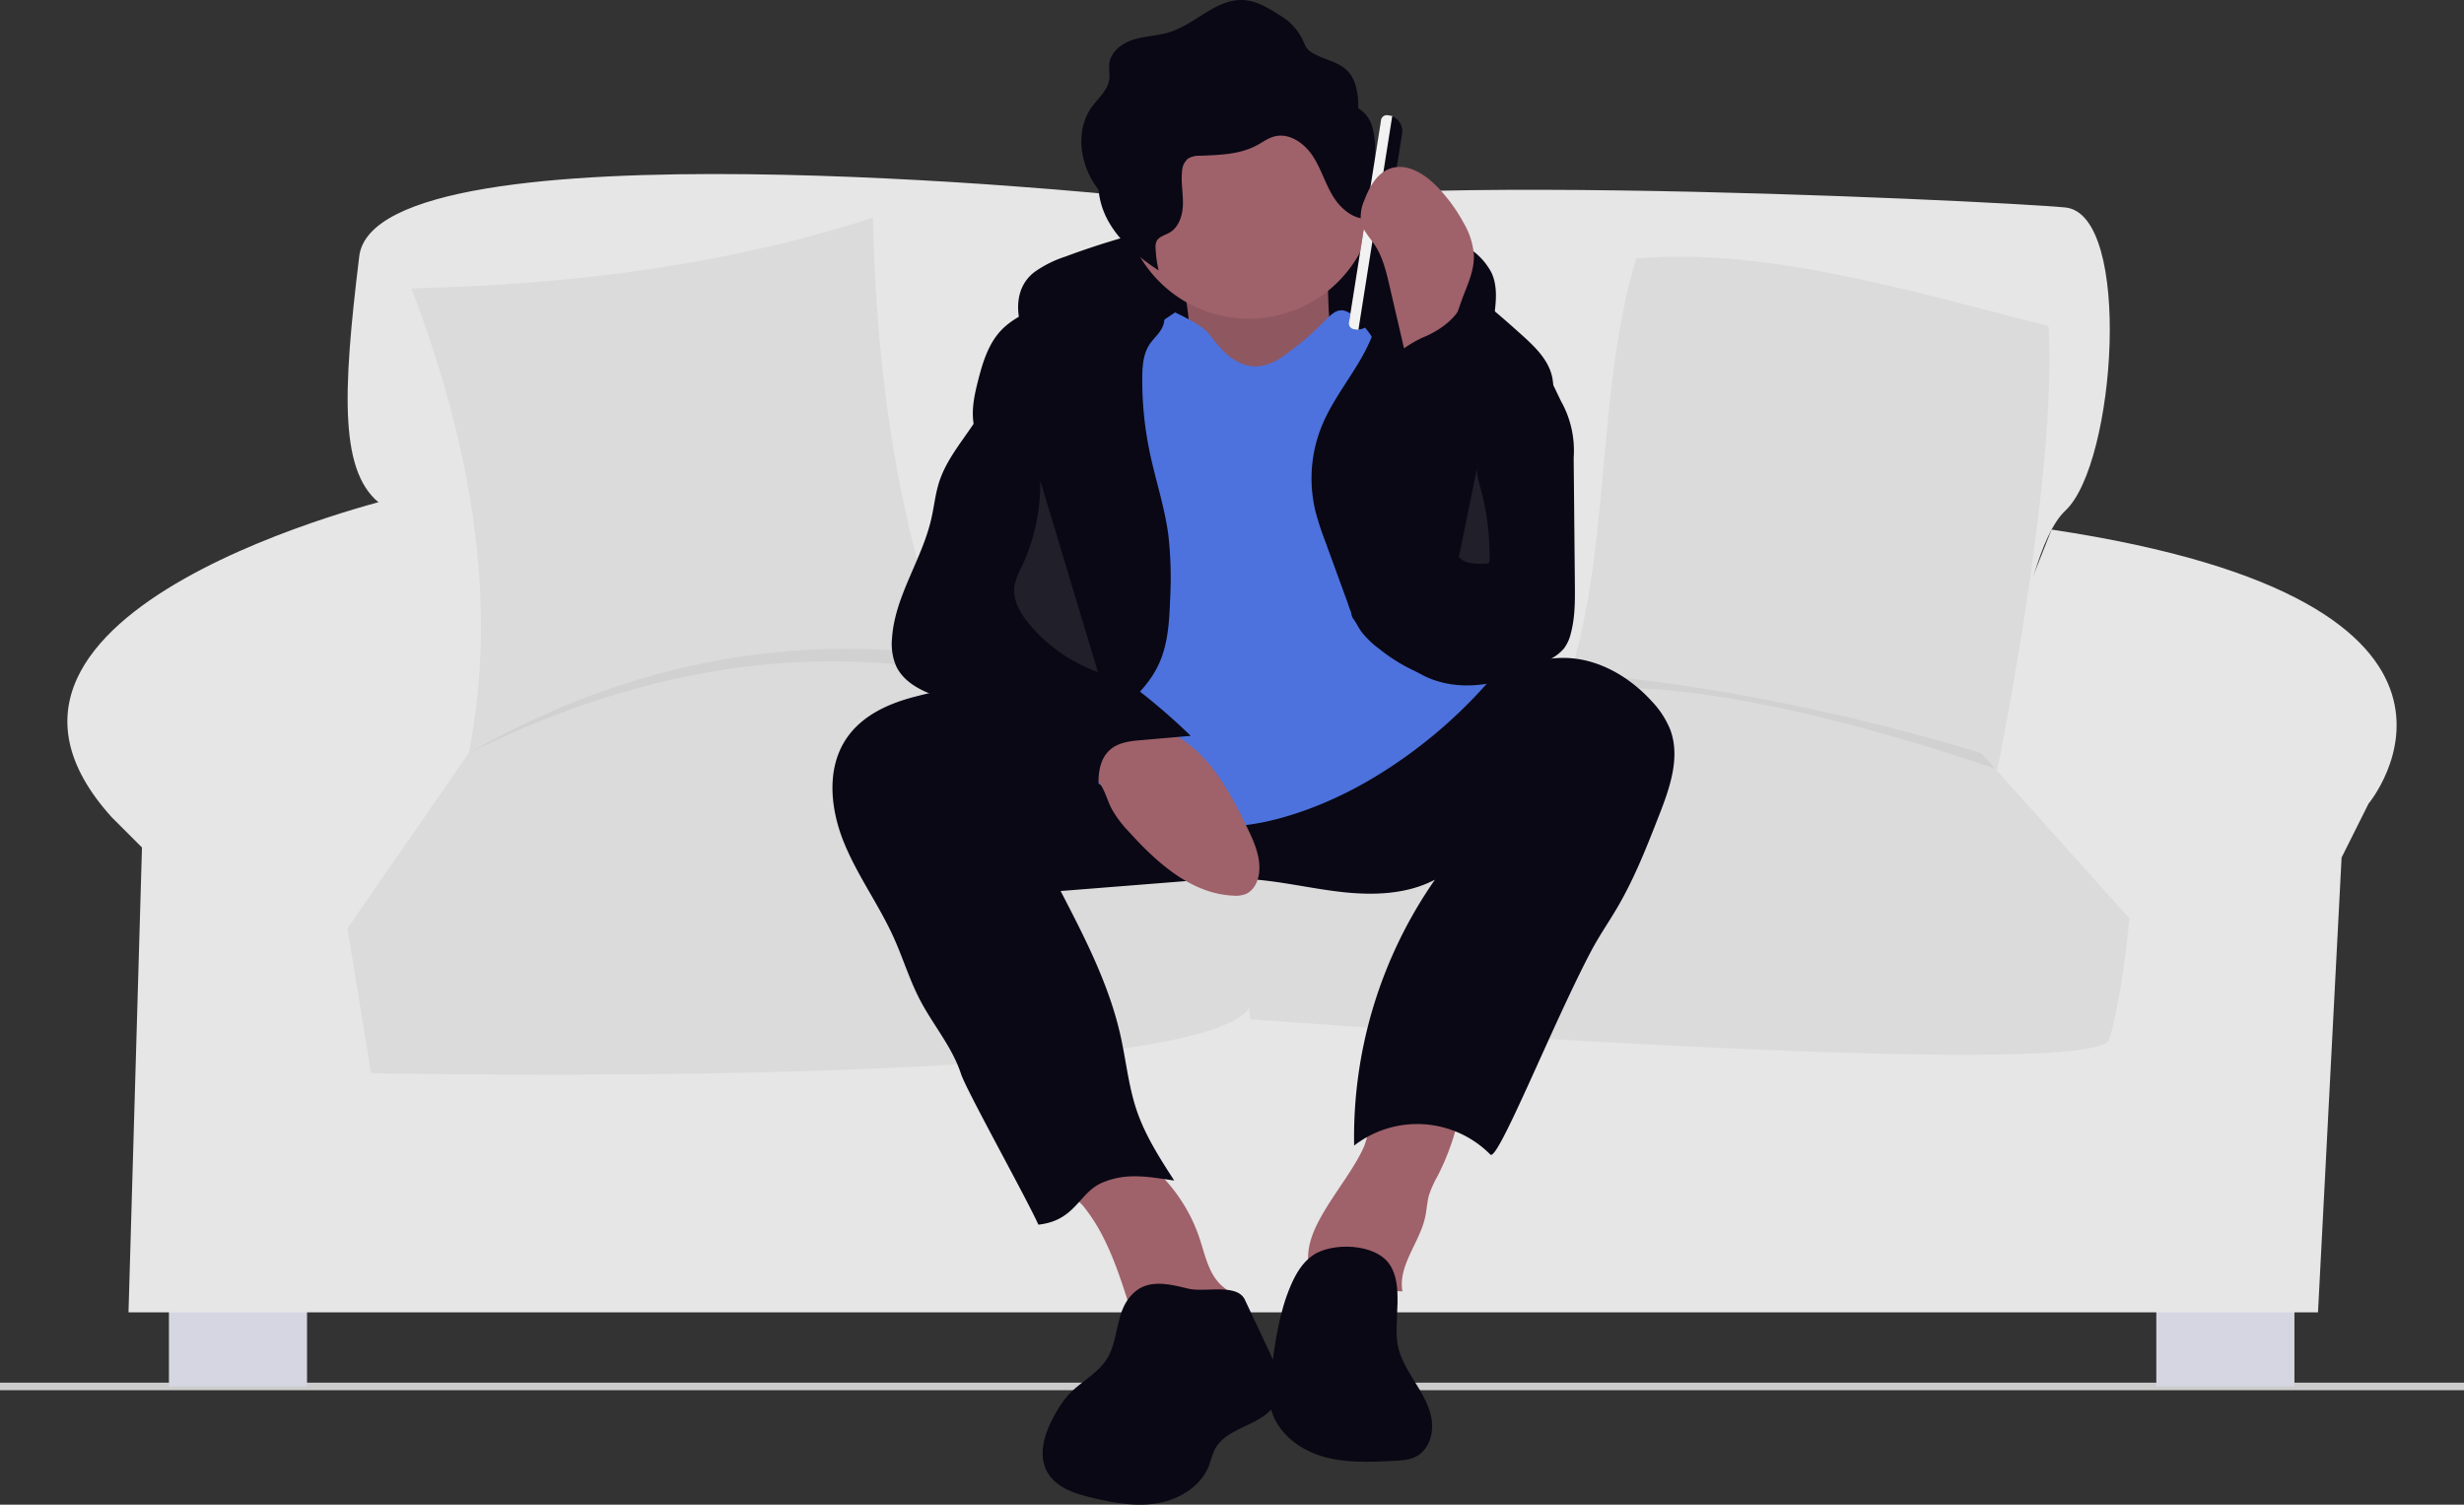 <svg xmlns="http://www.w3.org/2000/svg" width="879.846" height="537.282" viewBox="0 0 879.846 537.282" xmlns:xlink="http://www.w3.org/1999/xlink" role="img" artist="Katerina Limpitsouni" source="https://undraw.co/">
  <rect x="0" y="0" width="879.846" height="537.282" fill="#333333" stroke="none"/>
  <g id="Group_131" data-name="Group 131" transform="translate(-594 -317.001)">
    <rect id="Rectangle_472" data-name="Rectangle 472" width="879.846" height="2.695" transform="translate(594 810.724)" fill="#ccc"/>
    <rect id="Rectangle_473" data-name="Rectangle 473" width="49.315" height="37.287" transform="translate(654.32 774.784)" fill="#d6d6e3"/>
    <rect id="Rectangle_474" data-name="Rectangle 474" width="49.315" height="37.287" transform="translate(1363.98 774.784)" fill="#d6d6e3"/>
    <path id="Path_2036-3033" data-name="Path 2036" d="M684.478,369.13s-12.028-12.028-39.693-9.623c0,0-267.025-27.665-273.039,21.651s-7.217,78.183,8.42,89.008c0,0,51.12,46.308,24.658,87.2L390.39,581.426l566.525-4.811s6.014-87.805,24.056-104.645,24.056-105.848,0-108.253S677.862,348.08,684.478,369.13Z" transform="translate(350.532 27.37)" fill="#e6e6e6"/>
    <path id="Path_2037-3034" data-name="Path 2037" d="M402.454,447.711S232.857,487.4,300.214,561.978L311.04,572.8l-4.811,165.988h781.829l8.42-162.38,9.623-19.245s59.923-71.868-113.173-97.879l-31.164,78.634L434.93,534.314S431.321,445.305,402.454,447.711Z" transform="translate(333.657 46.818)" fill="#e6e6e6"/>
    <path id="Path_2038-3035" data-name="Path 2038" d="M675.34,529.438s-117.748-83.6-264.491.6l-43.3,62.546,8.42,51.721s304.312,4.811,307.92-27.665S675.34,529.438,675.34,529.438Z" transform="translate(350.521 55.903)" fill="#e6e6e6"/>
    <path id="Path_2039-3036" data-name="Path 2039" d="M897.851,528.661s-206.586-66.155-268.68,0l7.669,95.022s301.906,22.853,306.718,7.217,7.217-43.3,7.217-43.3Z" transform="translate(403.582 57.282)" fill="#e6e6e6"/>
    <path id="Path_2040-3037" data-name="Path 2040" d="M950.912,529.987s-206.586-66.155-268.68,0l.171,2.119c-.2-.983-.32-1.518-.32-1.518s-124.491-84.8-271.235-.6l-43.3,62.546,8.42,51.721s294.67,6.268,313.6-23.364l.332,4.119s301.906,22.853,306.717,7.217,7.217-43.3,7.217-43.3Z" transform="translate(350.521 55.956)" fill="#090814" opacity="0.049"/>
    <path id="Path_2041-3038" data-name="Path 2041" d="M386.548,389.962c58.46-1.243,113.881-8.663,164.785-25.259,1.238,58.554,9.657,113.316,28.868,162.38C523.29,516.741,465.53,526.975,407,555.95,417.508,503.019,408.419,447.375,386.548,389.962Z" transform="translate(354.375 29.992)" fill="#090814" opacity="0.049"/>
    <path id="Path_2042-3039" data-name="Path 2042" d="M895.6,396.89c-47.894-12.038-100.59-28.225-147.252-24.1-14.8,49.086-8.63,108.126-25.8,154.943,50.855-9.868,154.776,27.545,154.776,27.545S898.919,449.79,895.6,396.89Z" transform="translate(429.889 36.518)" fill="#090814" opacity="0.049"/>
    <path id="Path_2043-3040" data-name="Path 2043" d="M572.387,384.834a40.7,40.7,0,0,1,11.142-5.588,284.112,284.112,0,0,1,78.506-17.089c23.343-1.655,48.644.311,66.876,14.982a23,23,0,0,1,6.784,7.9c2.294,4.95,1.6,10.7.856,16.108a18.2,18.2,0,0,1-1.562,6.064c-2.453,4.671-8.494,6.308-13.741,5.748s-10.17-2.78-15.345-3.809a68.588,68.588,0,0,0-9.692-.987l-32.458-1.757c-20.183-1.093-40.632-2.167-60.43,1.906a60.193,60.193,0,0,0-17.46,6.017c-4.522,2.539-7.567,6.182-11.763,1.492C566.729,407.585,562.649,392.443,572.387,384.834Z" transform="translate(390.902 29.376)" fill="#090814"/>
    <path id="Path_2045-3041" data-name="Path 2045" d="M615.112,383.255s6.022,28.6,1.505,36.13S642.21,437.45,642.21,437.45l28.6-12.043s-7.527-46.667,0-55.7Z" transform="translate(400.731 31.007)" fill="#9f616a"/>
    <path id="Path_2046-3042" data-name="Path 2046" d="M615.112,383.255s6.022,28.6,1.505,36.13S642.21,437.45,642.21,437.45l28.6-12.043s-7.527-46.667,0-55.7Z" transform="translate(400.731 31.007)" opacity="0.1"/>
    <path id="Path_2047-3043" data-name="Path 2047" d="M594.374,672.07c4.307,8.258,7.1,17.2,9.948,26.07a2.121,2.121,0,0,0,2.635,1.753l26.777-.03c3.3,0,7.738-1.065,7.7-4.37-.024-2.322-2.4-3.769-4.164-5.276-4.9-4.182-6.178-11.079-8.208-17.194A58.333,58.333,0,0,0,607.36,643.87a12.7,12.7,0,0,0-4.64-2.294,12.937,12.937,0,0,0-5.087.276c-4.7.948-22.253,4.193-18.938,11.03,1.428,2.944,6.719,6.008,8.937,8.758a62.892,62.892,0,0,1,6.741,10.429Z" transform="translate(393.261 86.119)" fill="#9f616a"/>
    <path id="Path_2048-3044" data-name="Path 2048" d="M672.385,643.661a60.842,60.842,0,0,1-3.148,5.787c-3.879,6.4-8.457,12.366-12.07,18.919-2.253,4.087-4.15,8.5-4.4,13.165s1.392,9.621,5.11,12.442c3.887,2.95,9.216,3.086,14.047,2.4s9.634-2.072,14.5-1.707c-1.641-9.284,6.189-17.454,8.147-26.676.55-2.59.632-5.276,1.369-7.819a38.3,38.3,0,0,1,3.031-6.7,86.646,86.646,0,0,0,8.177-24.118c.184-1.018-23.8-1.185-26.052-.7C674.076,630.17,675.1,637.839,672.385,643.661Z" transform="translate(408.363 83.471)" fill="#9f616a"/>
    <path id="Path_2049-3045" data-name="Path 2049" d="M516.146,524.779c-6.848,10.716-5.27,24.917-.46,36.689s12.464,22.179,17.7,33.767c3.34,7.387,5.682,15.22,9.443,22.4,4.657,8.894,11.457,16.733,14.582,26.273,1.992,6.081,23.211,44.031,27.65,53.895,13.477-1.492,14.338-11.529,23.037-15.1s16.285-1.96,25.462-.664c-5.119-7.93-10.288-15.961-13.339-24.894-2.951-8.639-3.822-17.83-5.81-26.739-4.077-18.271-12.785-35.124-21.407-51.741l44.314-3.515a172.783,172.783,0,0,1,21.772-.807c11.438.539,22.643,3.343,34.02,4.639s23.413.957,33.552-4.365a160.783,160.783,0,0,0-28.848,94.954,36.763,36.763,0,0,1,48.654,3.207c2.687,2.659,22.3-46.844,36.06-72.832,2.83-5.344,6.3-10.322,9.352-15.541,6.04-10.322,10.421-21.514,14.776-32.652,3.849-9.845,7.727-20.8,4.035-30.706a32.061,32.061,0,0,0-6.579-10.117c-7.94-8.753-18.991-15.229-30.806-15.5-18.137-.414-33.12,13.03-49.03,21.748-18.74,10.268-40.6,14.35-61.918,12.841-21.854-1.547-42.726-8.7-63.547-15a302.36,302.36,0,0,0-31.714-8.181c-8.929-1.675-17.432.18-26.231,2.464C531.288,511.793,521.659,516.151,516.146,524.779Z" transform="translate(379.723 56.505)" fill="#090814"/>
    <path id="Path_2050-3046" data-name="Path 2050" d="M687.914,364.806a45.2,45.2,0,0,1-45.162,45.162,44.078,44.078,0,0,1-8.024-.723,45.16,45.16,0,1,1,53.186-44.439Z" transform="translate(397.177 20.853)" fill="#9f616a"/>
    <path id="Path_2051-3047" data-name="Path 2051" d="M621.485,392.988s8.28,3.763,11.29,6.774,12.043,19.57,27.1,9.032,16.559-16.559,21.076-16.559,10.538,9.032,10.538,9.032l41.4,124.2A173.384,173.384,0,0,1,694.5,557.829c-24.086,15.054-52.689,22.581-66.237,16.559s-39.14-10.538-43.656-22.581-12.043-48.173-12.043-48.173l21.076-91.829Z" transform="translate(392.1 35.576)" fill="#4d72de"/>
    <path id="Path_2052-3048" data-name="Path 2052" d="M619.6,520.187c3.282-7.089,3.759-15.113,4.037-22.92a138.944,138.944,0,0,0-.613-23.187c-1.334-10.07-4.613-19.771-6.684-29.716a125.615,125.615,0,0,1-2.633-26.521c.03-4.065.325-8.344,2.54-11.753,1.545-2.378,3.963-4.22,4.928-6.886,1.893-5.228-2.785-10.7-7.912-12.856-6.1-2.561-13.07-2.389-19.487-.782s-12.4,4.564-18.331,7.5c-4.283,2.12-8.656,4.306-11.977,7.742-4.673,4.836-6.728,11.57-8.387,18.087-1.328,5.216-2.508,10.655-1.5,15.941,1.641,8.585,8.639,15.041,12.37,22.945,4.332,9.178,4.04,19.874,2.317,29.875s-4.782,19.781-5.725,29.886.5,20.968,6.836,28.9c2.58,3.232,9.579,10.893,14.3,10.027,3.71-.681,9.09-8.849,12.079-11.438C604.394,537.55,614.64,530.9,619.6,520.187Z" transform="translate(388.174 33.984)" fill="#090814"/>
    <path id="Path_2053-3049" data-name="Path 2053" d="M678.077,391.43c.132,8.4-3.569,16.377-7.922,23.558s-9.465,13.973-12.673,21.733a49.812,49.812,0,0,0-2.325,30.645,98.866,98.866,0,0,0,3.321,10.254l8.248,22.624a39.272,39.272,0,0,0,4.783,10.042,32.427,32.427,0,0,0,6.5,6.253A60.667,60.667,0,0,0,699.218,527.6c7.761,2.051,16.252,1.922,23.584-1.345a341.262,341.262,0,0,1,14.649-90.447c1.649-5.419,3.451-11.123,2.179-16.643-1.425-6.182-6.391-10.824-11.111-15.063-14.436-12.964-30.312-26.581-49.635-28.329C667.7,374.765,677.981,385.36,678.077,391.43Z" transform="translate(408.568 32.224)" fill="#090814"/>
    <path id="Path_2054-3050" data-name="Path 2054" d="M594.689,538.388c1.145,2.241,1.858,4.682,2.99,6.93a38.719,38.719,0,0,0,6.143,8.26c10.065,11.161,22.369,22.279,37.383,22.953a10.252,10.252,0,0,0,4.406-.554c2.627-1.092,4.178-3.906,4.689-6.7,1.065-5.83-1.509-11.647-4.086-16.984-5.584-11.567-11.868-23.427-22.324-30.887-10.307-7.354-24.118-9.14-36.138-5.437-5.446,1.678-14.478,4.608-7.267,9.577C585.957,529.31,591.517,532.18,594.689,538.388Z" transform="translate(393.164 60.291)" fill="#9f616a"/>
    <path id="Path_2055-3051" data-name="Path 2055" d="M604.506,686.663c-4.488,6.1-3.588,14.817-7.564,21.262-3.446,5.586-9.941,8.516-14.251,13.466a36.087,36.087,0,0,0-3.664,5.27c-4,6.7-7.248,15.281-3.311,22.015,3.168,5.417,9.827,7.534,15.933,8.976,7.719,1.824,15.738,3.283,23.546,1.89s15.438-6.174,18.222-13.6a52.532,52.532,0,0,1,1.948-5.5c4.232-8.331,17.506-8.421,21.837-16.7,3.031-5.795.245-12.8-2.54-18.715l-8.506-18.071c-2.823-6-14.266-2.548-20.231-3.985C618.145,681.1,610.1,679.031,604.506,686.663Z" transform="translate(392.379 94.187)" fill="#090814"/>
    <path id="Path_2056-3052" data-name="Path 2056" d="M656.655,673.373c-3.61,2.53-5.943,6.5-7.7,10.543-4.21,9.712-5.655,20.359-7.059,30.85-.562,4.2-1.122,8.5-.243,12.654,1.814,8.568,9.578,14.878,17.935,17.5s17.321,2.216,26.068,1.787c2.81-.138,5.731-.306,8.194-1.664,4.4-2.424,6.114-8.123,5.36-13.086s-3.465-9.379-6.12-13.641-5.368-8.675-6.128-13.637c-1.279-8.347,2.33-20.6-2.8-28.152C679.029,668.956,663.514,668.566,656.655,673.373Z" transform="translate(406.021 91.953)" fill="#090814"/>
    <path id="Path_2057-3053" data-name="Path 2057" d="M689.246,345.232a11.463,11.463,0,0,0-4.972-6.49,26.31,26.31,0,0,0-1.05-8.564c-2.735-8.086-9.214-7.622-15.327-11.2-2.652-1.551-2.488-2.922-3.869-5.469a20.3,20.3,0,0,0-7.822-7.98c-3.922-2.5-8.062-5.072-12.7-5.388-9.75-.665-17.226,8.506-26.545,11.45-4.108,1.3-8.522,1.351-12.651,2.577s-8.249,4.155-8.865,8.418c-.284,1.968.217,3.988-.071,5.955-.573,3.911-4,6.65-6.3,9.867-5.08,7.113-4.5,17.163-.436,24.9a35.015,35.015,0,0,0,2.929,4.584,28.2,28.2,0,0,0,3.093,10.47c4.062,7.74,11.052,13.523,18.353,18.328a43.324,43.324,0,0,1-1.083-7.816,5.393,5.393,0,0,1,.332-2.59c.813-1.7,2.962-2.152,4.6-3.083,3.393-1.928,4.724-6.2,4.822-10.1s-.729-7.81-.32-11.691a6.388,6.388,0,0,1,2.187-4.7,7.553,7.553,0,0,1,4.123-.983c6.952-.284,14.216-.411,20.349-3.7,2.092-1.122,4.037-2.6,6.334-3.2,5.212-1.359,10.538,2.294,13.542,6.764s4.5,9.791,7.272,14.409,7.559,8.737,12.917,8.19a2.144,2.144,0,0,0,1.6-.712,2.4,2.4,0,0,0,.295-1.363l.3-20.481A30.954,30.954,0,0,0,689.246,345.232Z" transform="translate(394.71 16.892)" fill="#090814"/>
    <path id="Path_2058-3054" data-name="Path 2058" d="M557.74,429.891c-4.309,6.357-9.277,12.469-11.646,19.775-1.392,4.294-1.824,8.833-2.832,13.233-3.357,14.655-13.055,27.672-14.03,42.675a20.29,20.29,0,0,0,1.425,9.8c2.782,6.052,9.44,9.241,15.791,11.247s13.172,3.452,18.241,7.772A55.9,55.9,0,0,1,571.6,542.4a66.955,66.955,0,0,0,31.982,21.882c-.994-6.85-1.461-15.106,4.015-19.34,2.964-2.292,6.925-2.7,10.657-3.022l17.639-1.524a226.653,226.653,0,0,0-38.666-30.121c-4.877-3.013-10.186-6.191-12.413-11.474-1.392-3.3-1.373-7-1.406-10.585a260.848,260.848,0,0,0-3.323-39.159c-1.452-8.992-3.375-17.9-5.574-26.744-.617-2.482-4.266-13.613-8.757-11.008-1.058.613-2.048,7.675-2.665,9.14a55.431,55.431,0,0,1-5.351,9.445Z" transform="translate(383.291 39.365)" fill="#090814"/>
    <path id="Path_2059-3055" data-name="Path 2059" d="M574.78,442.736a69.092,69.092,0,0,1-6.6,30.789,25.438,25.438,0,0,0-2.585,6.782c-.79,5.061,2.09,9.961,5.382,13.885a57.1,57.1,0,0,0,24.412,16.983" transform="translate(390.661 45.818)" fill="#fff" opacity="0.097"/>
    <path id="Path_2060-3056" data-name="Path 2060" d="M666.967,410.77l1.062.168a3.549,3.549,0,0,1-2.951-4.06l10.984-69.4a3.549,3.549,0,0,1,4.06-2.951l-1.062-.168a5.7,5.7,0,0,1,4.739,6.521l-10.312,65.148a5.7,5.7,0,0,1-6.521,4.739Z" transform="translate(410.855 23.839)" fill="#090814"/>
    <path id="Path_2061-3057" data-name="Path 2061" d="M2.1,0H3.728V77.359H2.1a2.1,2.1,0,0,1-2.1-2.1V2.1A2.1,2.1,0,0,1,2.1,0Z" transform="translate(1087.469 357.816) rotate(8.995)" fill="#f2f2f2"/>
    <path id="Path_2062-3058" data-name="Path 2062" d="M705.539,394.319c1.661-4.183,3.348-8.509,3.235-13.008a26.209,26.209,0,0,0-3.61-11.547,59.012,59.012,0,0,0-9.417-12.927c-4.419-4.6-10.8-8.7-16.825-6.614-4.784,1.657-7.511,6.637-9.281,11.38a14.3,14.3,0,0,0-1.207,7.4c.587,3.266,3.109,5.773,4.937,8.542,2.865,4.342,4.093,9.53,5.27,14.6l2.952,12.71,5.071,21.831c-.134-.575,9.417-9.621,10.551-11.547C700.867,408.937,702.881,401.015,705.539,394.319Z" transform="translate(411.529 26.942)" fill="#9f616a"/>
    <path id="Path_2063-3059" data-name="Path 2063" d="M733.219,410.475l7.2,14.98a36,36,0,0,1,4.541,20.257l.428,44.937c.057,6,.1,12.1-1.478,17.894a14.329,14.329,0,0,1-2.484,5.343,16.7,16.7,0,0,1-4.26,3.432c-13.632,8.518-31.31,13.359-45.713,6.221a63.264,63.264,0,0,1-9.372-6.118c-5.74-4.251-11.565-8.585-15.86-14.293-4.495-5.974,16.172-28.7,13.148-35.539-5.417-12.248-2.418-41.3-10.825-51.721-1.223-1.517,9.9-.151,9.852-2.1-.089-3.939,9.357-9.633,13-11.132,6.225-2.56,13.392-7.784,14.434-14.434,13.237,17.359-23.932,69.81-3.044,76.153a2.155,2.155,0,0,0,3.315-1.842c1.185-4.961,1.6-10.07,2.472-15.1a85.985,85.985,0,0,1,9.071-26.161C720.124,416.674,728.135,399.9,733.219,410.475Z" transform="translate(410.966 34.758)" fill="#090814"/>
    <path id="Path_2064-3060" data-name="Path 2064" d="M704.415,435.284c-1.061,2.854-.1,6.01.72,8.943a90.112,90.112,0,0,1,3.284,26.147.952.952,0,0,1-1.113,1.141c-3.475.213-7.453.235-9.81-2.326" transform="translate(417.439 46.713)" fill="#fff" opacity="0.097"/>
  </g>
</svg>